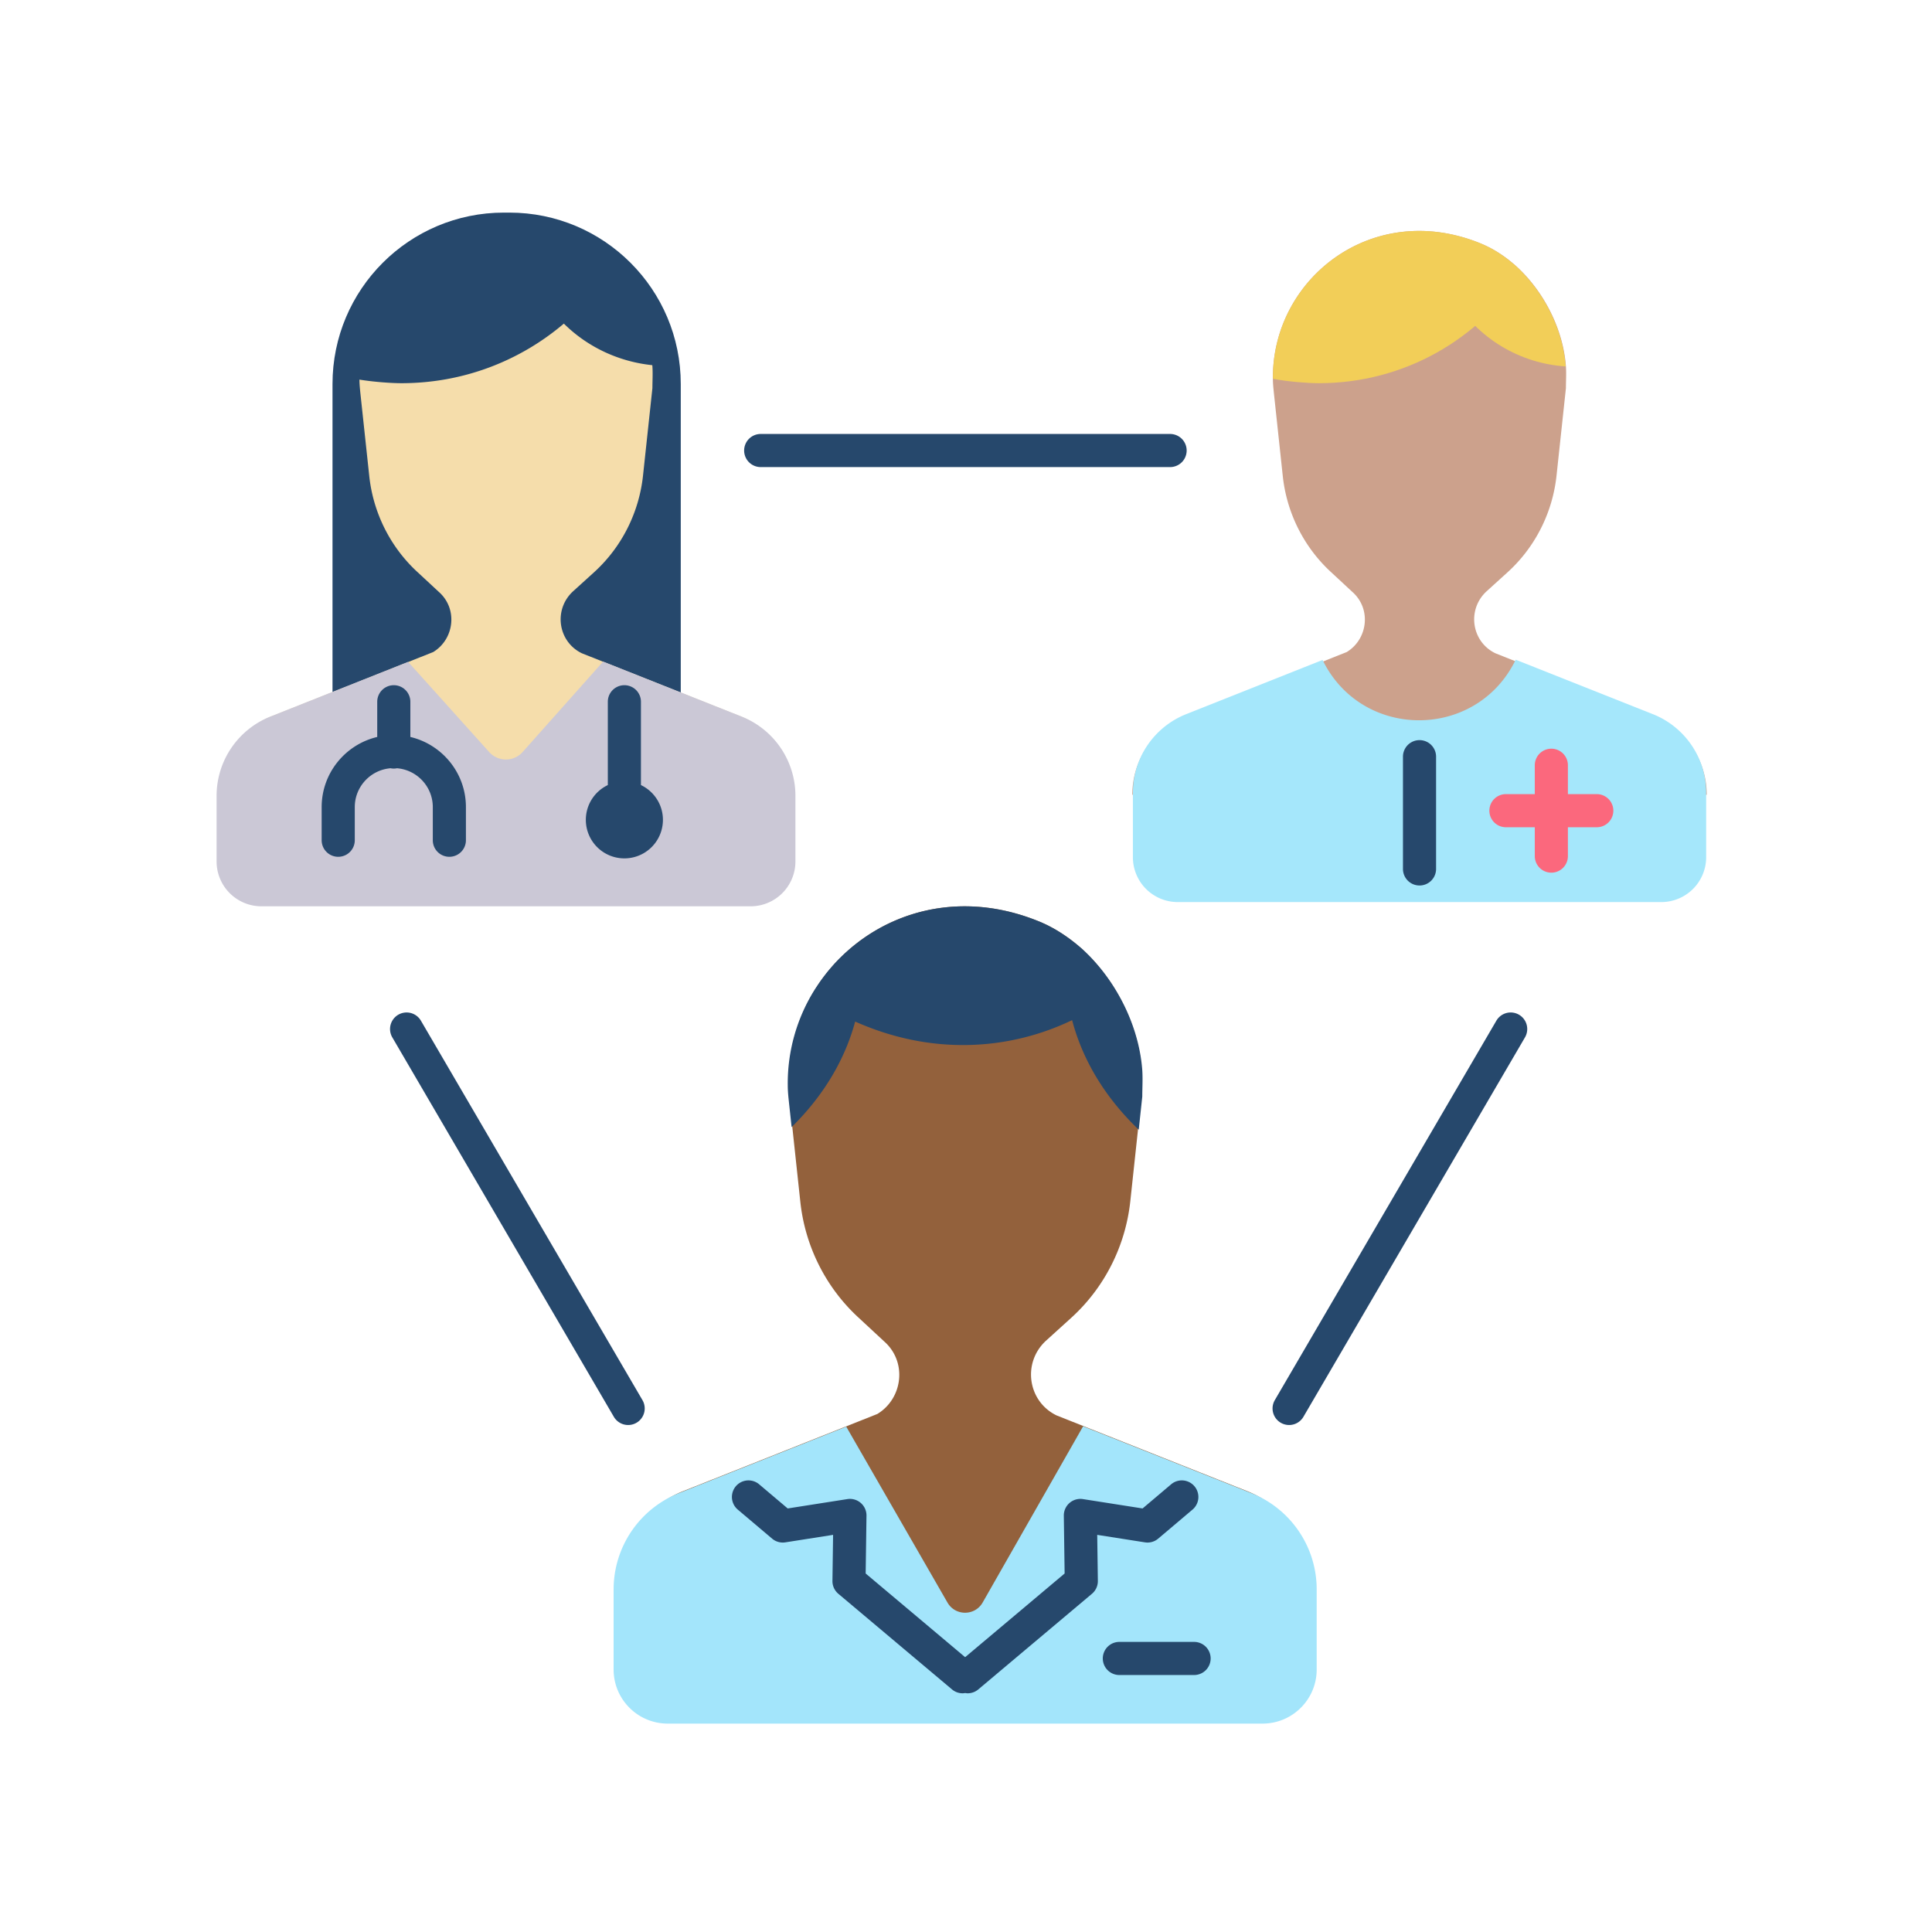 <?xml version="1.0"?>
<svg xmlns="http://www.w3.org/2000/svg" xml:space="preserve" style="enable-background:new 0 0 350 350" viewBox="0 0 350 350">
  <path d="M123.327 146.863H60.236V69.571c0-17.152 13.905-31.057 31.057-31.057h.978c17.152 0 31.056 13.905 31.056 31.057v77.292z" style="fill:#26486c"/>
  <path d="m134.032 129.717-28.614-11.367c-4.326-2.082-5.207-7.889-1.616-11.217l3.843-3.485c5.004-4.558 8.131-10.814 8.847-17.516l1.698-15.819c0-1.25.09-2.591 0-3.932-.005-.076-.016-.152-.022-.227-5.969-.616-11.652-3.208-16.019-7.53-7.921 6.731-18.177 10.795-29.431 10.795-1.765 0-4.965-.217-7.606-.65.01.831.088 1.597.172 2.438l1.609 15.014c.714 6.703 3.842 12.958 8.847 17.516l3.754 3.486c3.506 3.088 2.799 8.593-1.025 10.907l-29.167 11.587a15.322 15.322 0 0 0-9.665 14.24h104.06c0-6.28-3.83-11.922-9.665-14.24z" style="fill:#f5ddab"/>
  <path d="M135.973 164.186a8.126 8.126 0 0 0 8.126-8.126v-11.892a15.455 15.455 0 0 0-9.741-14.353l-25.098-9.964-14.576 16.38a4.067 4.067 0 0 1-6.052.02l-14.698-16.35-24.955 9.914a15.455 15.455 0 0 0-9.742 14.353v11.892a8.126 8.126 0 0 0 8.126 8.126h88.61z" style="fill:#cbc8d6"/>
  <path d="m299.524 129.717-28.613-11.367c-4.326-2.081-5.208-7.889-1.617-11.217l3.843-3.485c5.005-4.558 8.132-10.814 8.847-17.516l1.698-15.819c0-1.251.09-2.591 0-3.932-.446-6.256-3.485-12.601-7.953-17.159-.447-.447-.894-.893-1.43-1.34-1.966-1.698-4.111-3.039-6.435-3.932-19.482-7.686-37.445 6.702-37.267 24.665 0 .894.09 1.698.18 2.592l1.608 15.014c.715 6.703 3.843 12.958 8.847 17.516l3.754 3.486c3.506 3.088 2.8 8.593-1.025 10.907l-29.167 11.587a15.322 15.322 0 0 0-9.665 14.239l52.145 16.882 51.915-16.882c0-6.278-3.83-11.921-9.665-14.239z" style="fill:#cca18c"/>
  <path d="M275.823 49.222c-7.775 12.154-21.359 20.197-36.909 20.197-1.926 0-5.63-.268-8.311-.804-.179-17.963 17.784-32.352 37.267-24.666 2.949 1.162 5.54 2.95 7.864 5.362l.09-.089z" style="fill:#f2ce58"/>
  <path d="M283.631 66.38c-8.222-.535-15.997-5.004-20.465-12.6-.894-1.43-1.52-2.95-2.145-4.469 4.111-2.502 8.937-2.86 13.227-1.43.536.447.983.894 1.43 1.341 4.468 4.558 7.507 10.903 7.953 17.159z" style="fill:#f2ce58"/>
  <path d="M211.974 84.617h-74.166a3 3 0 1 1 0-6h74.166a3 3 0 1 1 0 6zM113.798 258.155a2.998 2.998 0 0 1-2.594-1.488L71.07 187.932a3 3 0 0 1 5.182-3.025l40.134 68.735a3 3 0 0 1-2.588 4.513zM233.534 258.155a3 3 0 0 1-2.588-4.513l40.135-68.735a3 3 0 1 1 5.182 3.025l-40.135 68.735a3 3 0 0 1-2.594 1.488z" style="fill:#26486c"/>
  <path d="M300.96 163.419a8.126 8.126 0 0 0 8.126-8.126v-11.7a15.306 15.306 0 0 0-9.647-14.215l-24.856-9.868c-7.049 14.561-27.758 14.652-34.935.153l-.05-.103-24.716 9.818a15.306 15.306 0 0 0-9.647 14.215v11.7a8.126 8.126 0 0 0 8.126 8.126h87.6z" style="fill:#a5e7fb"/>
  <path d="M116.113 142.223v-15.092a3 3 0 1 0-6 0v15.092a6.976 6.976 0 0 0-3.983 6.298 6.983 6.983 0 1 0 13.966 0c0-2.78-1.63-5.174-3.983-6.298zM74.339 133.508v-6.377a3 3 0 1 0-6 0v6.377c-5.762 1.36-10.067 6.534-10.067 12.705v6.004a3 3 0 1 0 6 0v-6.004c0-3.7 2.86-6.739 6.483-7.037.19.037.384.059.584.059s.394-.022.583-.059c3.624.298 6.483 3.337 6.483 7.037v6.004a3 3 0 1 0 6 0v-6.004c0-6.171-4.305-11.344-10.066-12.705z" style="fill:#26486c"/>
  <path d="m225.91 270.12-34.49-13.7c-5.214-2.51-6.277-9.51-1.949-13.522l4.633-4.2c6.032-5.495 9.801-13.035 10.664-21.114l2.047-19.067c0-1.509.108-3.124 0-4.74-.539-7.54-4.201-15.19-9.587-20.683-.539-.539-1.078-1.077-1.724-1.616-2.37-2.047-4.955-3.662-7.756-4.74-23.484-9.264-45.136 8.08-44.92 29.732 0 1.077.107 2.047.215 3.124l1.94 18.097c.86 8.08 4.631 15.62 10.664 21.114l4.524 4.201c4.227 3.723 3.374 10.358-1.235 13.148l-35.158 13.966a18.468 18.468 0 0 0-11.65 17.164l63.167 16.934 62.265-16.934c0-7.568-4.617-14.37-11.65-17.164z" style="fill:#93613c"/>
  <path d="M228.735 312.244c5.41 0 9.795-4.385 9.795-9.795v-14.52c0-7.683-4.69-14.59-11.832-17.434l-30.484-12.103-18.194 31.915c-1.406 2.466-4.958 2.473-6.374.013l-18.34-31.866-30.312 12.04a18.772 18.772 0 0 0-11.832 17.435v14.52c0 5.41 4.385 9.795 9.795 9.795h107.778z" style="fill:#a3e5fb"/>
  <path d="M257.16 160.416a3 3 0 0 1-3-3v-20.335a3 3 0 1 1 6 0v20.335a3 3 0 0 1-3 3z" style="fill:#26486c"/>
  <path d="M289.27 149.863h-16.457a3 3 0 1 1 0-6h16.458a3 3 0 1 1 0 6z" style="fill:#fb687d"/>
  <path d="M281.041 158.092a3 3 0 0 1-3-3v-16.458a3 3 0 1 1 6 0v16.458a3 3 0 0 1-3 3z" style="fill:#fb687d"/>
  <path d="M206.935 193.885c-.354-4.85-1.99-9.748-4.544-14.09a34.39 34.39 0 0 0-5.08-6.668c-.545-.536-1.08-1.081-1.731-1.617a28.362 28.362 0 0 0-1.564-1.25 28.847 28.847 0 0 0-.472-.352c-.046-.032-.09-.068-.136-.1v.008c-1.767-1.263-3.633-2.308-5.615-3.07-12-4.732-23.518-2.54-31.91 3.616l-.002-.01c-.152.112-.296.233-.446.347-.22.167-.439.335-.654.507a32.73 32.73 0 0 0-1.233 1.043c-.172.152-.343.304-.512.46-.248.23-.491.467-.733.705-.13.129-.263.254-.391.385-.358.364-.707.737-1.046 1.118-.104.116-.202.237-.304.354-.244.282-.485.565-.718.855-.127.156-.249.315-.372.474a32.546 32.546 0 0 0-.96 1.296c-.2.287-.395.578-.586.872-.098.15-.198.297-.293.448a31.919 31.919 0 0 0-4.924 17.376c0 1.081.105 2.057.22 3.138l.478 4.458c5.963-5.864 9.705-12.426 11.515-19.123 13.705 6.114 27.749 5.294 39.302-.255 1.83 6.965 5.742 13.791 12.07 19.846l.64-6.007c0-1.521.106-3.138 0-4.764zM207.416 279.411c.86.138 1.738-.11 2.402-.673l6.217-5.259a3 3 0 0 0-3.875-4.581l-5.17 4.373-10.804-1.696a3.002 3.002 0 0 0-3.465 3.006l.146 10.472-18.021 15.16-18.022-15.16.148-10.472a3.003 3.003 0 0 0-3.465-3.006l-10.806 1.696-5.17-4.373a2.999 2.999 0 1 0-3.875 4.581l6.217 5.259a2.994 2.994 0 0 0 2.402.673l8.647-1.357-.117 8.338c-.013.9.38 1.758 1.068 2.337l20.592 17.324a2.988 2.988 0 0 0 1.93.704c.151 0 .3-.026.45-.048.15.022.3.048.452.048.682 0 1.367-.231 1.93-.704l20.591-17.324a3.002 3.002 0 0 0 1.069-2.337l-.116-8.338 8.645 1.357zM216.321 297.446h-13.54a3 3 0 1 0 0 6h13.54a3 3 0 1 0 0-6z" style="fill:#26486c"/>
</svg>
